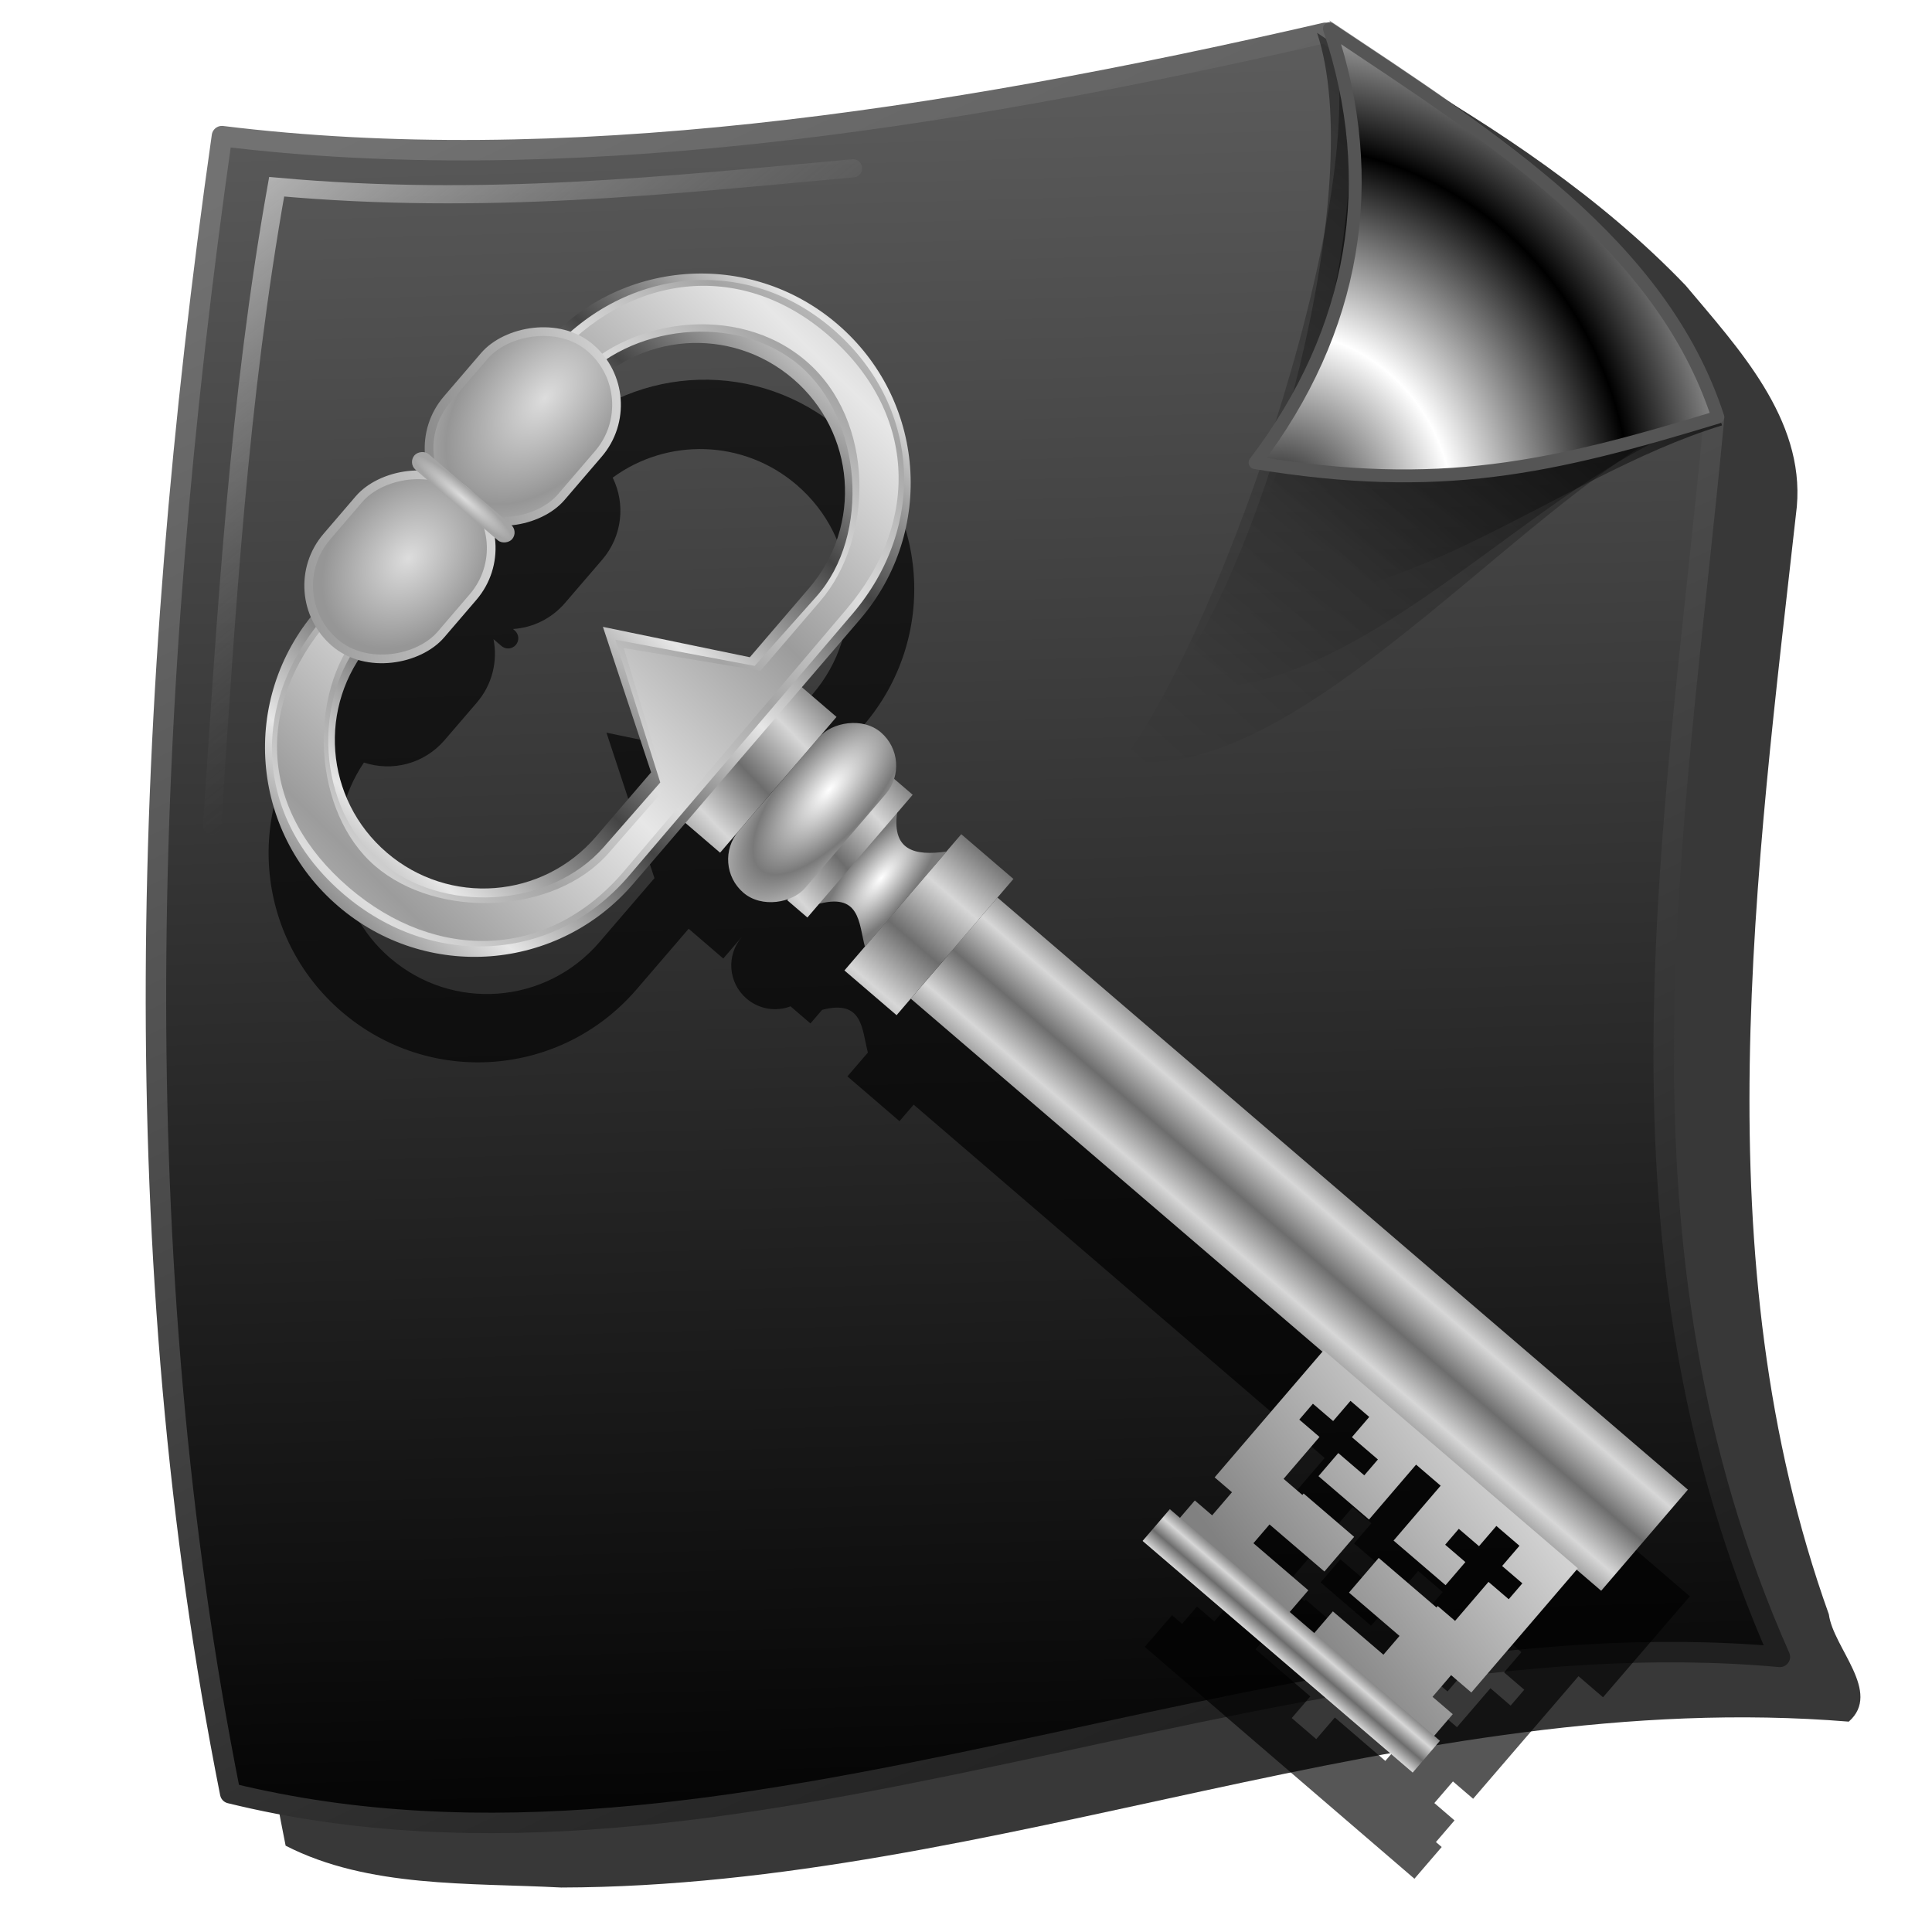 <?xml version="1.0" encoding="UTF-8" standalone="no"?>
<!-- Created with Inkscape (http://www.inkscape.org/) -->

<svg
   xmlns:dc="http://purl.org/dc/elements/1.1/"
   xmlns:cc="http://creativecommons.org/ns#"
   xmlns:rdf="http://www.w3.org/1999/02/22-rdf-syntax-ns#"
   xmlns:svg="http://www.w3.org/2000/svg"
   xmlns="http://www.w3.org/2000/svg"
   xmlns:xlink="http://www.w3.org/1999/xlink"
   xmlns:sodipodi="http://sodipodi.sourceforge.net/DTD/sodipodi-0.dtd"
   xmlns:inkscape="http://www.inkscape.org/namespaces/inkscape"
   id="svg2"
   sodipodi:version="0.32"
   inkscape:version="0.91 r13725"
   width="255"
   height="255"
   sodipodi:docname="application-x-keepassx.svg"
   inkscape:output_extension="org.inkscape.output.svg.inkscape"
   version="1.1">
  <defs
     id="defs5">
    <linearGradient
       inkscape:collect="always"
       id="linearGradient4552">
      <stop
         id="stop4554"
         stop-color="#ffffff"
         stop-opacity="0.563" />
      <stop
         offset="1"
         id="stop4556"
         stop-color="#696969"
         stop-opacity="0" />
    </linearGradient>
    <linearGradient
       id="linearGradient2843">
      <stop
         id="stop2845"
         stop-color="#000000"
         stop-opacity="1" />
      <stop
         offset="1"
         id="stop2847"
         stop-color="white"
         stop-opacity="1" />
    </linearGradient>
    <linearGradient
       id="linearGradient2812">
      <stop
         id="stop2814"
         stop-color="#202020"
         stop-opacity="1" />
      <stop
         offset="1"
         id="stop2816"
         stop-color="#727272"
         stop-opacity="1" />
    </linearGradient>
    <linearGradient
       id="linearGradient2784">
      <stop
         id="stop2786"
         stop-color="#000000"
         stop-opacity="0.853" />
      <stop
         offset="1"
         id="stop2788"
         stop-color="#000000"
         stop-opacity="0" />
    </linearGradient>
    <linearGradient
       id="linearGradient2776">
      <stop
         id="stop2778"
         stop-color="#000000"
         stop-opacity="0.522" />
      <stop
         offset="1"
         id="stop2780"
         stop-color="black"
         stop-opacity="0" />
    </linearGradient>
    <linearGradient
       id="linearGradient2768">
      <stop
         id="stop2770"
         stop-color="#000000"
         stop-opacity="0.408" />
      <stop
         offset="1"
         id="stop2772"
         stop-color="#000000"
         stop-opacity="0" />
    </linearGradient>
    <linearGradient
       id="linearGradient2284">
      <stop
         id="stop2290"
         stop-color="#000000"
         stop-opacity="1" />
      <stop
         offset="1"
         id="stop2292"
         stop-color="#5c5c5c"
         stop-opacity="1" />
    </linearGradient>
    <linearGradient
       inkscape:collect="always"
       xlink:href="#linearGradient2768"
       id="linearGradient3366"
       gradientUnits="userSpaceOnUse"
       gradientTransform="translate(2.727,101.996)"
       x1="227.38"
       y1="37.25"
       x2="158.17"
       y2="114.14" />
    <linearGradient
       inkscape:collect="always"
       xlink:href="#linearGradient2776"
       id="linearGradient3368"
       gradientUnits="userSpaceOnUse"
       gradientTransform="translate(1.091,103.632)"
       x1="224.81"
       y1="27.97"
       x2="168.54"
       y2="98.26" />
    <linearGradient
       inkscape:collect="always"
       xlink:href="#linearGradient2784"
       id="linearGradient3370"
       gradientUnits="userSpaceOnUse"
       x1="227.38"
       y1="132.29"
       x2="183.26"
       y2="183.27" />
    <radialGradient
       inkscape:collect="always"
       xlink:href="#linearGradient2843"
       id="radialGradient3372"
       gradientUnits="userSpaceOnUse"
       gradientTransform="matrix(0.755,0.04,-0.042,0.791,50.884,29.535)"
       spreadMethod="reflect"
       cx="176.72"
       cy="180.44"
       fx="176.72"
       fy="180.44"
       r="31.04" />
    <linearGradient
       inkscape:collect="always"
       xlink:href="#linearGradient2284"
       id="linearGradient3380"
       gradientUnits="userSpaceOnUse"
       x1="141.34"
       y1="252.2"
       x2="134.26"
       y2="9.01"
       gradientTransform="translate(-3.433,-2.497)" />
    <linearGradient
       inkscape:collect="always"
       xlink:href="#linearGradient2812"
       id="linearGradient3382"
       gradientUnits="userSpaceOnUse"
       x1="175.61"
       y1="229.79"
       x2="72.14"
       y2="9.442"
       gradientTransform="translate(-3.433,-2.497)" />
    <filter
       inkscape:collect="always"
       id="filter4515"
       x="-0.025"
       width="1.05"
       y="-0.023"
       height="1.046"
       color-interpolation-filters="sRGB">
      <feGaussianBlur
         inkscape:collect="always"
         id="feGaussianBlur4517" />
    </filter>
    <linearGradient
       inkscape:collect="always"
       xlink:href="#linearGradient4552"
       id="linearGradient4558"
       x1="35.31"
       y1="21.765"
       x2="76.38"
       y2="72.887"
       gradientUnits="userSpaceOnUse" />
    <linearGradient
       id="linearGradient4312"
       inkscape:collect="always">
      <stop
         id="stop4314"
         stop-color="#d4d4d4"
         stop-opacity="1" />
      <stop
         id="stop4316"
         offset="1"
         stop-color="#8c8c8c"
         stop-opacity="1" />
    </linearGradient>
    <linearGradient
       id="linearGradient4296"
       inkscape:collect="always">
      <stop
         id="stop4298"
         stop-color="#dddddd"
         stop-opacity="1" />
      <stop
         id="stop4300"
         offset="1"
         stop-color="#969696"
         stop-opacity="1" />
    </linearGradient>
    <linearGradient
       id="linearGradient4282"
       inkscape:collect="always">
      <stop
         id="stop4284"
         stop-color="#9c9c9c"
         stop-opacity="1" />
      <stop
         id="stop4286"
         offset="1"
         stop-color="#e7e7e7"
         stop-opacity="1" />
    </linearGradient>
    <linearGradient
       id="linearGradient4274"
       inkscape:collect="always">
      <stop
         id="stop4276"
         stop-color="#dddddd"
         stop-opacity="1" />
      <stop
         id="stop4278"
         offset="1"
         stop-color="#a4a4a4"
         stop-opacity="1" />
    </linearGradient>
    <linearGradient
       id="linearGradient4266"
       inkscape:collect="always">
      <stop
         id="stop4268"
         stop-color="#444444"
         stop-opacity="1" />
      <stop
         id="stop4270"
         offset="1"
         stop-color="#e7e7e7"
         stop-opacity="1" />
    </linearGradient>
    <linearGradient
       id="linearGradient4217"
       inkscape:collect="always">
      <stop
         id="stop4219"
         stop-color="#ffffff"
         stop-opacity="1" />
      <stop
         id="stop4221"
         offset="1"
         stop-color="#797979"
         stop-opacity="1" />
    </linearGradient>
    <linearGradient
       id="linearGradient4192"
       inkscape:collect="always">
      <stop
         id="stop4194"
         stop-color="#818181"
         stop-opacity="1" />
      <stop
         id="stop4196"
         offset="1"
         stop-color="#d4d4d4"
         stop-opacity="1" />
    </linearGradient>
    <linearGradient
       id="linearGradient4184"
       inkscape:collect="always">
      <stop
         id="stop4186"
         stop-color="#6d6d6d"
         stop-opacity="1" />
      <stop
         id="stop4188"
         offset="1"
         stop-color="#d7d7d7"
         stop-opacity="1" />
    </linearGradient>
    <linearGradient
       spreadMethod="reflect"
       gradientUnits="userSpaceOnUse"
       y2="539.9"
       x2="313.89"
       y1="556.01"
       x1="313.89"
       id="linearGradient4190"
       xlink:href="#linearGradient4184"
       inkscape:collect="always" />
    <linearGradient
       gradientUnits="userSpaceOnUse"
       y2="568.27"
       x2="193.38"
       y1="667.06"
       x1="215.8"
       id="linearGradient4198"
       xlink:href="#linearGradient4192"
       inkscape:collect="always" />
    <linearGradient
       spreadMethod="reflect"
       gradientUnits="userSpaceOnUse"
       y2="664.61"
       x2="212.29"
       y1="670.22"
       x1="212.29"
       id="linearGradient4206"
       xlink:href="#linearGradient4184"
       inkscape:collect="always" />
    <linearGradient
       spreadMethod="reflect"
       gradientUnits="userSpaceOnUse"
       y2="541.65"
       x2="484.84"
       y1="563.37"
       x1="484.84"
       id="linearGradient4214"
       xlink:href="#linearGradient4184"
       inkscape:collect="always" />
    <radialGradient
       gradientUnits="userSpaceOnUse"
       gradientTransform="matrix(1,0.023,-0.059,2.588,32.673,-890.197)"
       r="11.911"
       fy="553.21"
       fx="509.36"
       cy="553.21"
       cx="509.36"
       id="radialGradient4223"
       xlink:href="#linearGradient4217"
       inkscape:collect="always" />
    <linearGradient
       spreadMethod="reflect"
       gradientUnits="userSpaceOnUse"
       y2="537.44"
       x2="525.48"
       y1="557.76"
       x1="528.28"
       id="linearGradient4231"
       xlink:href="#linearGradient4184"
       inkscape:collect="always" />
    <radialGradient
       spreadMethod="reflect"
       gradientUnits="userSpaceOnUse"
       gradientTransform="matrix(1,0,0,2.413,0,-779.233)"
       r="16.11"
       fy="547.1"
       fx="545.1"
       cy="547.1"
       cx="545.1"
       id="radialGradient4239"
       xlink:href="#linearGradient4217"
       inkscape:collect="always" />
    <linearGradient
       spreadMethod="reflect"
       gradientUnits="userSpaceOnUse"
       y2="534.29"
       x2="566.12"
       y1="556.01"
       x1="568.22"
       id="linearGradient4247"
       xlink:href="#linearGradient4184"
       inkscape:collect="always" />
    <linearGradient
       spreadMethod="reflect"
       gradientUnits="userSpaceOnUse"
       y2="414.01"
       x2="626.87"
       y1="475.34"
       x1="630.25"
       id="linearGradient4272"
       xlink:href="#linearGradient4266"
       inkscape:collect="always" />
    <linearGradient
       spreadMethod="reflect"
       gradientUnits="userSpaceOnUse"
       y2="428.18"
       x2="642.12"
       y1="479.23"
       x1="643.32"
       id="linearGradient4280"
       xlink:href="#linearGradient4274"
       inkscape:collect="always" />
    <linearGradient
       spreadMethod="reflect"
       gradientUnits="userSpaceOnUse"
       y2="423.98"
       x2="634.65"
       y1="507.41"
       x1="640.52"
       id="linearGradient4288"
       xlink:href="#linearGradient4282"
       inkscape:collect="always" />
    <radialGradient
       spreadMethod="reflect"
       gradientUnits="userSpaceOnUse"
       gradientTransform="matrix(1,0,0,1.65,-5.4464572e-4,-330.633)"
       r="27.675"
       fy="503.22"
       fx="718.43"
       cy="503.22"
       cx="718.43"
       id="radialGradient4302"
       xlink:href="#linearGradient4296"
       inkscape:collect="always" />
    <radialGradient
       gradientUnits="userSpaceOnUse"
       gradientTransform="matrix(1,0,0,1.329,0,-191.407)"
       r="27.675"
       fy="578.31"
       fx="718.19"
       cy="578.31"
       cx="718.19"
       id="radialGradient4310"
       xlink:href="#linearGradient4296"
       inkscape:collect="always" />
    <linearGradient
       gradientUnits="userSpaceOnUse"
       y2="541.25"
       x2="738.94"
       y1="484.28"
       x1="693.24"
       id="linearGradient4318"
       xlink:href="#linearGradient4312"
       inkscape:collect="always" />
    <linearGradient
       gradientUnits="userSpaceOnUse"
       y2="623.92"
       x2="755.52"
       y1="548.9"
       x1="698.61"
       id="linearGradient4326"
       xlink:href="#linearGradient4312"
       inkscape:collect="always" />
    <radialGradient
       gradientUnits="userSpaceOnUse"
       gradientTransform="matrix(1,0,0,0.159,0,460.195)"
       r="23.693"
       fy="546.95"
       fx="717.48"
       cy="546.95"
       cx="717.48"
       id="radialGradient4336"
       xlink:href="#linearGradient4274"
       inkscape:collect="always" />
    <filter
       height="1.047"
       y="-0.023"
       width="1.049"
       x="-0.025"
       id="filter4470"
       inkscape:collect="always"
       color-interpolation-filters="sRGB">
      <feGaussianBlur
         id="feGaussianBlur4472"
         stdDeviation="2.139"
         inkscape:collect="always" />
    </filter>
  </defs>
  <sodipodi:namedview
     inkscape:window-height="1056"
     inkscape:window-width="1920"
     inkscape:pageshadow="2"
     inkscape:pageopacity="0"
     guidetolerance="10.0"
     gridtolerance="10.0"
     objecttolerance="10.0"
     borderopacity="1.0"
     bordercolor="#666666"
     pagecolor="#ffffff"
     id="base"
     inkscape:zoom="3.2862745"
     inkscape:cx="127.5"
     inkscape:cy="127.5"
     inkscape:window-x="0"
     inkscape:window-y="0"
     inkscape:current-layer="svg2"
     showgrid="false"
     inkscape:window-maximized="1" />
  <path
     d="m 178.919,10.046 c -45.787,10.096 -93.06,17.999 -140.125,12.469 -4.99,5.224 -2.888,14.086 -4.719,20.719 -8.208,66.456 -9.532,134.467 3.625,200.375 10.918,5.597 24.247,4.88 36.375,5.52 57.608,-0.139 112.035,-26.624 169.938,-21.895 4.431,-3.899 -2.052,-9.724 -2.625,-14.156 -16.815,-46.978 -9.629,-97.833 -4.229,-146.217 1.024,-11.592 -7.764,-20.946 -14.682,-29.192 C 211.278,25.994 197.584,16.962 183.731,8.952 c -1.604,0.365 -3.208,0.729 -4.812,1.094 z"
     id="path2824"
     inkscape:connector-curvature="0"
     fill="#000000"
     filter="url(#filter4515)"
     fill-rule="evenodd"
     stroke="none"
     fill-opacity="0.78" />
  <path
     d="m 29.293,17.968 c 44.375,5.459 94.018,-1.726 145.63,-13.636 21.569,14.403 43.827,28.392 51.271,51.271 -5.147,54.361 -15.363,108.723 8.727,163.084 C 167.287,212.608 96.926,253.018 30.383,236.686 16.366,166.189 18.643,92.817 29.293,17.968 z"
     id="path1873"
     sodipodi:nodetypes="cccccc"
     inkscape:connector-curvature="0"
     stroke-opacity="1"
     stroke-dasharray="none"
     fill="url(#linearGradient3380)"
     fill-rule="evenodd"
     stroke="url(#linearGradient3382)"
     stroke-linejoin="round"
     fill-opacity="1"
     stroke-linecap="round"
     stroke-width="2.7"
     stroke-miterlimit="4" />
  <g
     id="g2792"
     transform="translate(-8.342,-111.038)">
    <path
       sodipodi:nodetypes="cccc"
       id="path2766"
       d="m 156.539,211.366 c 13.285,-17.449 34.021,-77.541 27.272,-97.632 21.569,14.403 43.827,28.392 51.271,51.27 -22.058,6.721 -54.135,50.394 -78.542,46.362 z"
       inkscape:connector-curvature="0"
       fill="url(#linearGradient3366)"
       fill-rule="evenodd"
       stroke="none"
       fill-opacity="1" />
    <path
       d="m 162.538,201.548 c 13.285,-17.449 26.385,-66.087 19.636,-86.178 21.569,14.403 43.827,28.392 51.271,51.271 -22.058,6.721 -46.499,38.94 -70.906,34.908 z"
       id="path2764"
       sodipodi:nodetypes="cccc"
       inkscape:connector-curvature="0"
       fill="url(#linearGradient3368)"
       fill-rule="evenodd"
       stroke="none"
       fill-opacity="1" />
    <path
       sodipodi:nodetypes="cccc"
       id="path1877"
       d="m 167.447,190.094 c 13.285,-17.449 23.658,-54.088 16.908,-74.179 21.569,14.403 43.827,28.392 51.271,51.271 -22.058,6.721 -43.771,26.941 -68.179,22.908 z"
       inkscape:connector-curvature="0"
       fill="url(#linearGradient3370)"
       fill-rule="evenodd"
       stroke="none"
       fill-opacity="1" />
    <path
       d="m 173.992,172.095 c 13.285,-17.449 16.567,-37.179 9.818,-57.27 21.569,14.403 43.827,28.392 51.271,51.271 -22.058,6.721 -36.681,10.032 -61.088,6 z"
       id="path1875"
       sodipodi:nodetypes="cccc"
       inkscape:connector-curvature="0"
       stroke-opacity="1"
       stroke-dasharray="none"
       fill="url(#radialGradient3372)"
       fill-rule="evenodd"
       stroke="#555555"
       stroke-linejoin="round"
       fill-opacity="1"
       stroke-linecap="butt"
       stroke-width="1.7"
       stroke-miterlimit="4" />
  </g>
  <g
     font-size="7.5"
     font-variant="normal"
     letter-spacing="0"
     font-stretch="normal"
     font-weight="bold"
     line-height="125%"
     word-spacing="0"
     font-style="normal"
     transform="translate(62.697,-42.053)"
     id="text4330"
     stroke-opacity="1"
     font-family="STIX"
     fill="#000000"
     stroke="none"
     stroke-linejoin="miter"
     fill-opacity="1"
     stroke-linecap="butt"
     stroke-width="1">
    <path
       inkscape:connector-curvature="0"
       id="path4335"
       d="m -56.133,39.468 0,-0.188 c -0.307,0 -0.443,-0.165 -0.825,-1.073 l -1.665,-3.915 -0.21,0 -1.657,4.088 c -0.285,0.705 -0.398,0.84 -0.743,0.9 l 0,0.188 1.515,0 0,-0.188 c -0.443,-0.03 -0.608,-0.113 -0.608,-0.307 0,-0.18 0.142,-0.495 0.233,-0.728 l 0.098,-0.255 1.688,0 c 0.255,0.593 0.345,0.855 0.345,1.02 0,0.165 -0.098,0.225 -0.345,0.247 l -0.24,0.022 0,0.188 2.415,0 z m -2.288,-1.77 -1.462,0 0.705,-1.823 0.757,1.823 z" />
    <path
       inkscape:connector-curvature="0"
       id="path4337"
       d="m -55.761,34.398 0,0.188 c 0.525,0.045 0.63,0.15 0.63,0.735 l 0,3.203 c 0,0.383 -0.045,0.593 -0.292,0.69 -0.083,0.037 -0.195,0.052 -0.338,0.068 l 0,0.188 2.498,0 0,-0.188 c -0.593,-0.075 -0.652,-0.142 -0.652,-0.645 l 0,-1.44 c 0.99,-0.007 1.245,-0.03 1.567,-0.15 0.623,-0.233 0.968,-0.69 0.968,-1.29 0,-0.915 -0.765,-1.357 -2.018,-1.357 l -2.362,0 z m 1.845,0.525 c 0,-0.172 0.128,-0.263 0.375,-0.263 0.623,0 0.87,0.345 0.87,1.177 0,0.833 -0.307,1.087 -1.245,1.095 l 0,-2.01 z" />
  </g>
  <path
     d="m 27.995,108.938 c 1.874,-28.097 3.504,-56.193 8.52,-84.29 27.556,2.486 51.651,-0.221 76.074,-2.434"
     id="path4550"
     inkscape:connector-curvature="0"
     sodipodi:nodetypes="ccc"
     stroke-opacity="1"
     stroke-dasharray="none"
     fill="none"
     fill-rule="evenodd"
     stroke="url(#linearGradient4558)"
     stroke-linejoin="miter"
     stroke-linecap="round"
     stroke-width="2.4"
     stroke-miterlimit="4" />
  <g
     id="g4628"
     transform="matrix(-0.901,0,0,0.901,236.035,23.792)">
    <path
       inkscape:connector-curvature="0"
       id="rect4375"
       d="m 138.735,36.648 c -12.874,11.068 -14.327,30.342 -3.259,43.216 l 8.535,9.928 -5.071,4.36 2.543,2.958 c -2.314,-2.692 -6.344,-2.996 -9.036,-0.682 -2.016,1.733 -2.692,4.428 -1.933,6.803 l -2.709,2.329 2.276,2.647 c 0.74,5.545 -2.624,6.316 -7.204,5.674 l -2.181,-2.537 -7.628,6.558 2.342,2.724 -100.981,86.813 12.714,14.789 3.592,-3.088 15.437,17.956 2.956,-2.542 2.725,3.169 -2.956,2.542 2.725,3.169 -0.846,0.728 3.995,4.647 39.506,-33.963 -3.995,-4.647 -1.478,1.271 -2.18,-2.536 -2.536,2.18 -2.906,-3.38 2.536,-2.18 -15.8,-18.379 60.209,-51.761 2.079,2.418 7.628,-6.558 -3.002,-3.492 c 0.892,-3.388 0.692,-7.834 6.703,-6.257 l 1.713,1.992 2.912,-2.504 c 2.122,0.806 4.601,0.452 6.45,-1.138 2.692,-2.314 2.996,-6.344 0.682,-9.036 l 2.725,3.169 5.071,-4.36 7.628,8.873 c 11.068,12.874 30.341,14.33 43.215,3.262 12.772,-10.98 14.298,-30.036 3.514,-42.907 1.446,-3.671 0.86,-7.99 -1.901,-11.201 l -4.722,-5.492 c -2.298,-2.673 -5.579,-3.965 -8.833,-3.82 l 0.549,-0.472 c 0.628,-0.54 0.699,-1.478 0.159,-2.106 -0.54,-0.628 -1.479,-0.7 -2.107,-0.16 l -0.066,0.057 c 0.24,-2.837 -0.616,-5.765 -2.627,-8.105 l -5.448,-6.337 c -2.726,-3.171 -6.838,-4.411 -10.644,-3.596 -11.283,-10.742 -28.99,-11.377 -41.065,-0.996 z m 6.509,7.998 c 7.831,-6.732 19,-6.925 26.972,-1.083 -1.888,3.833 -1.43,8.57 1.54,12.025 l 5.448,6.337 c 2.011,2.339 4.778,3.625 7.619,3.813 l -0.259,0.222 c -0.628,0.54 -0.697,1.48 -0.158,2.107 0.54,0.628 1.478,0.699 2.106,0.159 l 1.165,-1.001 c -0.631,3.195 0.155,6.634 2.452,9.306 l 4.722,5.492 c 3.006,3.497 7.698,4.643 11.806,3.276 6.127,9.031 4.64,21.346 -3.842,28.638 -9.129,7.848 -22.796,6.817 -30.644,-2.312 l -8.072,-9.39 7.03,-21.311 -21.506,4.472 -8.689,-10.107 c -7.848,-9.129 -6.817,-22.796 2.312,-30.644 z M 39.097,215.622 l 3.38,-2.906 2.543,2.958 2.958,-2.543 1.997,2.323 -2.958,2.543 2.906,3.38 7.605,-6.538 -6.901,-8.028 3.592,-3.088 6.901,8.028 7.394,-6.357 -2.906,-3.38 -3.803,3.269 -1.997,-2.323 3.803,-3.269 -2.543,-2.958 2.745,-2.36 2.543,2.958 2.958,-2.543 1.997,2.323 -2.958,2.543 5.268,6.127 -2.745,2.36 -0.182,-0.211 -7.394,6.357 4.358,5.07 8.028,-6.901 2.361,2.747 -8.028,6.901 2.725,3.169 -3.592,3.088 -2.725,-3.169 -7.394,6.357 -2.361,-2.747 7.394,-6.357 -4.358,-5.07 -8.45,7.265 -0.182,-0.211 -2.536,2.18 -4.904,-5.705 -2.958,2.543 -1.997,-2.323 2.958,-2.543 -2.543,-2.958 z"
       stroke-miterlimit="4"
       style="opacity:1;fill:#000000;fill-opacity:0.663;stroke:none;stroke-width:3.2;stroke-linecap:round;stroke-linejoin:round;stroke-miterlimit:4;stroke-dasharray:none;stroke-dashoffset:0;stroke-opacity:1;filter:url(#filter4470)" />
    <g
       transform="matrix(0.302,-0.259,0.259,0.302,-164.237,67.086)"
       id="g4338">
      <rect
         id="rect4138"
         width="334.91"
         height="49.04"
         x="137.33"
         y="530.79"
         stroke-miterlimit="4"
         style="opacity:1;fill:url(#linearGradient4190);fill-opacity:1;stroke:none;stroke-width:3.2;stroke-linecap:round;stroke-linejoin:round;stroke-miterlimit:4;stroke-dasharray:none;stroke-dashoffset:0;stroke-opacity:1" />
      <rect
         id="rect4140"
         width="25.302"
         height="66.09"
         x="472.23"
         y="521.76"
         stroke-miterlimit="4"
         style="opacity:1;fill:url(#linearGradient4214);fill-opacity:1;stroke:none;stroke-width:3.2;stroke-linecap:round;stroke-linejoin:round;stroke-miterlimit:4;stroke-dasharray:none;stroke-dashoffset:0;stroke-opacity:1" />
      <path
         d="m 497.453,530.087 c 7.941,9.059 15.881,13.196 23.822,0 l 0,46.242 c -9.254,-14.447 -16.347,-5.12 -23.822,0 z"
         id="rect4142"
         inkscape:connector-curvature="0"
         sodipodi:nodetypes="ccccc"
         stroke-miterlimit="4"
         style="opacity:1;fill:url(#radialGradient4223);fill-opacity:1;stroke:none;stroke-width:3.2;stroke-linecap:round;stroke-linejoin:round;stroke-miterlimit:4;stroke-dasharray:none;stroke-dashoffset:0;stroke-opacity:1" />
      <rect
         id="rect4144"
         width="9.809"
         height="59.55"
         x="520.57"
         y="522.38"
         stroke-miterlimit="4"
         style="opacity:1;fill:url(#linearGradient4231);fill-opacity:1;stroke:none;stroke-width:3.2;stroke-linecap:round;stroke-linejoin:round;stroke-miterlimit:4;stroke-dasharray:none;stroke-dashoffset:0;stroke-opacity:1" />
      <rect
         id="rect4146"
         width="32.23"
         height="77.77"
         x="528.28"
         y="512.57"
         ry="16.11"
         stroke-miterlimit="4"
         rx="16.11"
         style="opacity:1;fill:url(#radialGradient4239);fill-opacity:1;stroke:none;stroke-width:3.2;stroke-linecap:round;stroke-linejoin:round;stroke-miterlimit:4;stroke-dasharray:none;stroke-dashoffset:0;stroke-opacity:1" />
      <rect
         id="rect4148"
         width="18.917"
         height="65.86"
         x="560.51"
         y="518.88"
         stroke-miterlimit="4"
         style="opacity:1;fill:url(#linearGradient4247);fill-opacity:1;stroke:none;stroke-width:3.2;stroke-linecap:round;stroke-linejoin:round;stroke-miterlimit:4;stroke-dasharray:none;stroke-dashoffset:0;stroke-opacity:1" />
      <path
         inkscape:connector-curvature="0"
         d="m 654.396,408.877 c -42.697,0 -77.07,34.373 -77.07,77.07 l 0,128.217 c 0,42.697 34.373,77.07 77.07,77.07 42.697,0 77.07,-34.373 77.07,-77.07 l 0,-128.217 c 0,-42.697 -34.373,-77.07 -77.07,-77.07 z m -0.701,25.924 c 30.276,0 54.65,24.374 54.65,54.65 l 0,120.51 c 0,30.276 -24.374,54.648 -54.65,54.648 -30.276,0 -54.65,-24.372 -54.65,-54.648 l 0,-31.139 48.344,-29.117 -48.344,-26.73 0,-33.523 c 0,-30.276 24.374,-54.65 54.65,-54.65 z"
         id="rect4150"
         stroke-miterlimit="4"
         style="opacity:1;fill:url(#linearGradient4272);fill-opacity:1;stroke:none;stroke-width:3.2;stroke-linecap:round;stroke-linejoin:round;stroke-miterlimit:4;stroke-dasharray:none;stroke-dashoffset:0;stroke-opacity:1" />
      <path
         inkscape:connector-curvature="0"
         d="m 149.236,579.133 0,60.254 9.809,0 0,10.51 -9.809,0 0,11.211 58.152,0 0,-11.211 -24.521,0 0,-9.107 24.521,0 0,-16.816 -28.025,0 0,-0.701 -8.408,0 0,-18.916 -9.809,0 0,-7.707 9.809,0 0,-9.809 11.211,0 0,9.809 9.809,0 0,7.707 -9.809,0 0,11.209 25.223,0 0,-26.623 11.91,0 0,26.623 24.523,0 0,-11.209 -12.611,0 0,-7.707 12.611,0 0,-9.809 9.107,0 0,9.809 9.811,0 0,7.707 -9.811,0 0,20.318 -9.107,0 0,-0.701 -24.523,0 0,16.816 26.625,0 0,9.107 -26.625,0 0,11.211 53.25,0 0,-9.109 -8.408,0 0,-11.209 8.408,0 0,-61.656 -123.312,0 z"
         id="rect4160"
         stroke-miterlimit="4"
         style="opacity:1;fill:url(#linearGradient4198);fill-opacity:1;stroke:none;stroke-width:3.2;stroke-linecap:round;stroke-linejoin:round;stroke-miterlimit:4;stroke-dasharray:none;stroke-dashoffset:0;stroke-opacity:1" />
      <rect
         id="rect4182"
         width="131.02"
         height="15.414"
         x="146.43"
         y="660.41"
         stroke-miterlimit="4"
         style="opacity:1;fill:url(#linearGradient4206);fill-opacity:1;stroke:none;stroke-width:3.2;stroke-linecap:round;stroke-linejoin:round;stroke-miterlimit:4;stroke-dasharray:none;stroke-dashoffset:0;stroke-opacity:1" />
      <path
         id="path4262"
         d="m 654.708,411.367 c -42.697,0 -73.852,32.194 -73.957,74.891 l -0.311,126.66 c -0.105,42.697 32.817,73.646 75.514,73.646 42.697,0 71.673,-30.015 71.778,-72.712 l 0.311,-126.349 c 0.105,-42.697 -30.638,-76.136 -73.335,-76.136 z m 0.233,18.141 c 30.276,0 57.998,29.356 57.763,59.631 l -0.934,120.51 c -0.235,30.275 -27.799,59.007 -58.075,59.007 -30.276,0 -59.02,-27.487 -59.32,-57.762 l -0.311,-31.45 46.787,-29.117 -45.231,-26.108 -0.623,-34.146 c -0.552,-30.271 29.667,-60.565 59.943,-60.565 z"
         inkscape:connector-curvature="0"
         sodipodi:nodetypes="sssssssssssscccss"
         stroke-miterlimit="4"
         style="opacity:1;fill:url(#linearGradient4280);fill-opacity:1;stroke:none;stroke-width:3.2;stroke-linecap:round;stroke-linejoin:round;stroke-miterlimit:4;stroke-dasharray:none;stroke-dashoffset:0;stroke-opacity:1" />
      <path
         sodipodi:nodetypes="sssssssssssscccss"
         inkscape:connector-curvature="0"
         d="m 654.708,414.169 c -42.697,0 -70.946,29.393 -71.155,72.089 l -0.623,126.66 c -0.21,42.696 30.326,70.533 73.023,70.533 42.697,0 69.705,-27.213 69.599,-69.91 L 725.241,487.815 C 725.135,445.118 697.405,414.169 654.708,414.169 Z m -0.39,12.538 c 33.7,0 61.111,31.847 60.877,62.122 l -0.934,120.51 c -0.235,30.275 -30.289,61.809 -60.565,61.809 -30.276,0 -61.828,-29.355 -62.122,-59.629 l -0.311,-32.073 45.231,-28.806 -43.674,-26.419 0,-33.835 c -1e-5,-30.276 27.799,-63.678 61.499,-63.678 z"
         id="path4264"
         stroke-miterlimit="4"
         style="opacity:1;fill:url(#linearGradient4288);fill-opacity:1;stroke:none;stroke-width:3.2;stroke-linecap:round;stroke-linejoin:round;stroke-miterlimit:4;stroke-dasharray:none;stroke-dashoffset:0;stroke-opacity:1" />
      <rect
         id="rect4154"
         width="55.35"
         height="76.37"
         x="690.13"
         y="474.74"
         ry="27.675"
         stroke-miterlimit="4"
         rx="27.675"
         style="opacity:1;fill:url(#radialGradient4302);fill-opacity:1;stroke:url(#linearGradient4318);stroke-width:3.2;stroke-linecap:round;stroke-linejoin:round;stroke-miterlimit:4;stroke-dasharray:none;stroke-dashoffset:0;stroke-opacity:1" />
      <rect
         id="rect4156"
         width="55.35"
         height="73.57"
         x="690.83"
         y="544.8"
         ry="27.675"
         stroke-miterlimit="4"
         rx="27.675"
         style="opacity:1;fill:url(#radialGradient4310);fill-opacity:1;stroke:url(#linearGradient4326);stroke-width:3.2;stroke-linecap:round;stroke-linejoin:round;stroke-miterlimit:4;stroke-dasharray:none;stroke-dashoffset:0;stroke-opacity:1" />
      <rect
         id="rect4328"
         width="47.39"
         height="7.516"
         x="693.79"
         y="543.19"
         ry="3.758"
         stroke-miterlimit="4"
         rx="3.758"
         style="opacity:1;fill:url(#radialGradient4336);fill-opacity:1;stroke:none;stroke-width:3.2;stroke-linecap:round;stroke-linejoin:round;stroke-miterlimit:4;stroke-dasharray:none;stroke-dashoffset:0;stroke-opacity:1" />
    </g>
  </g>
</svg>
